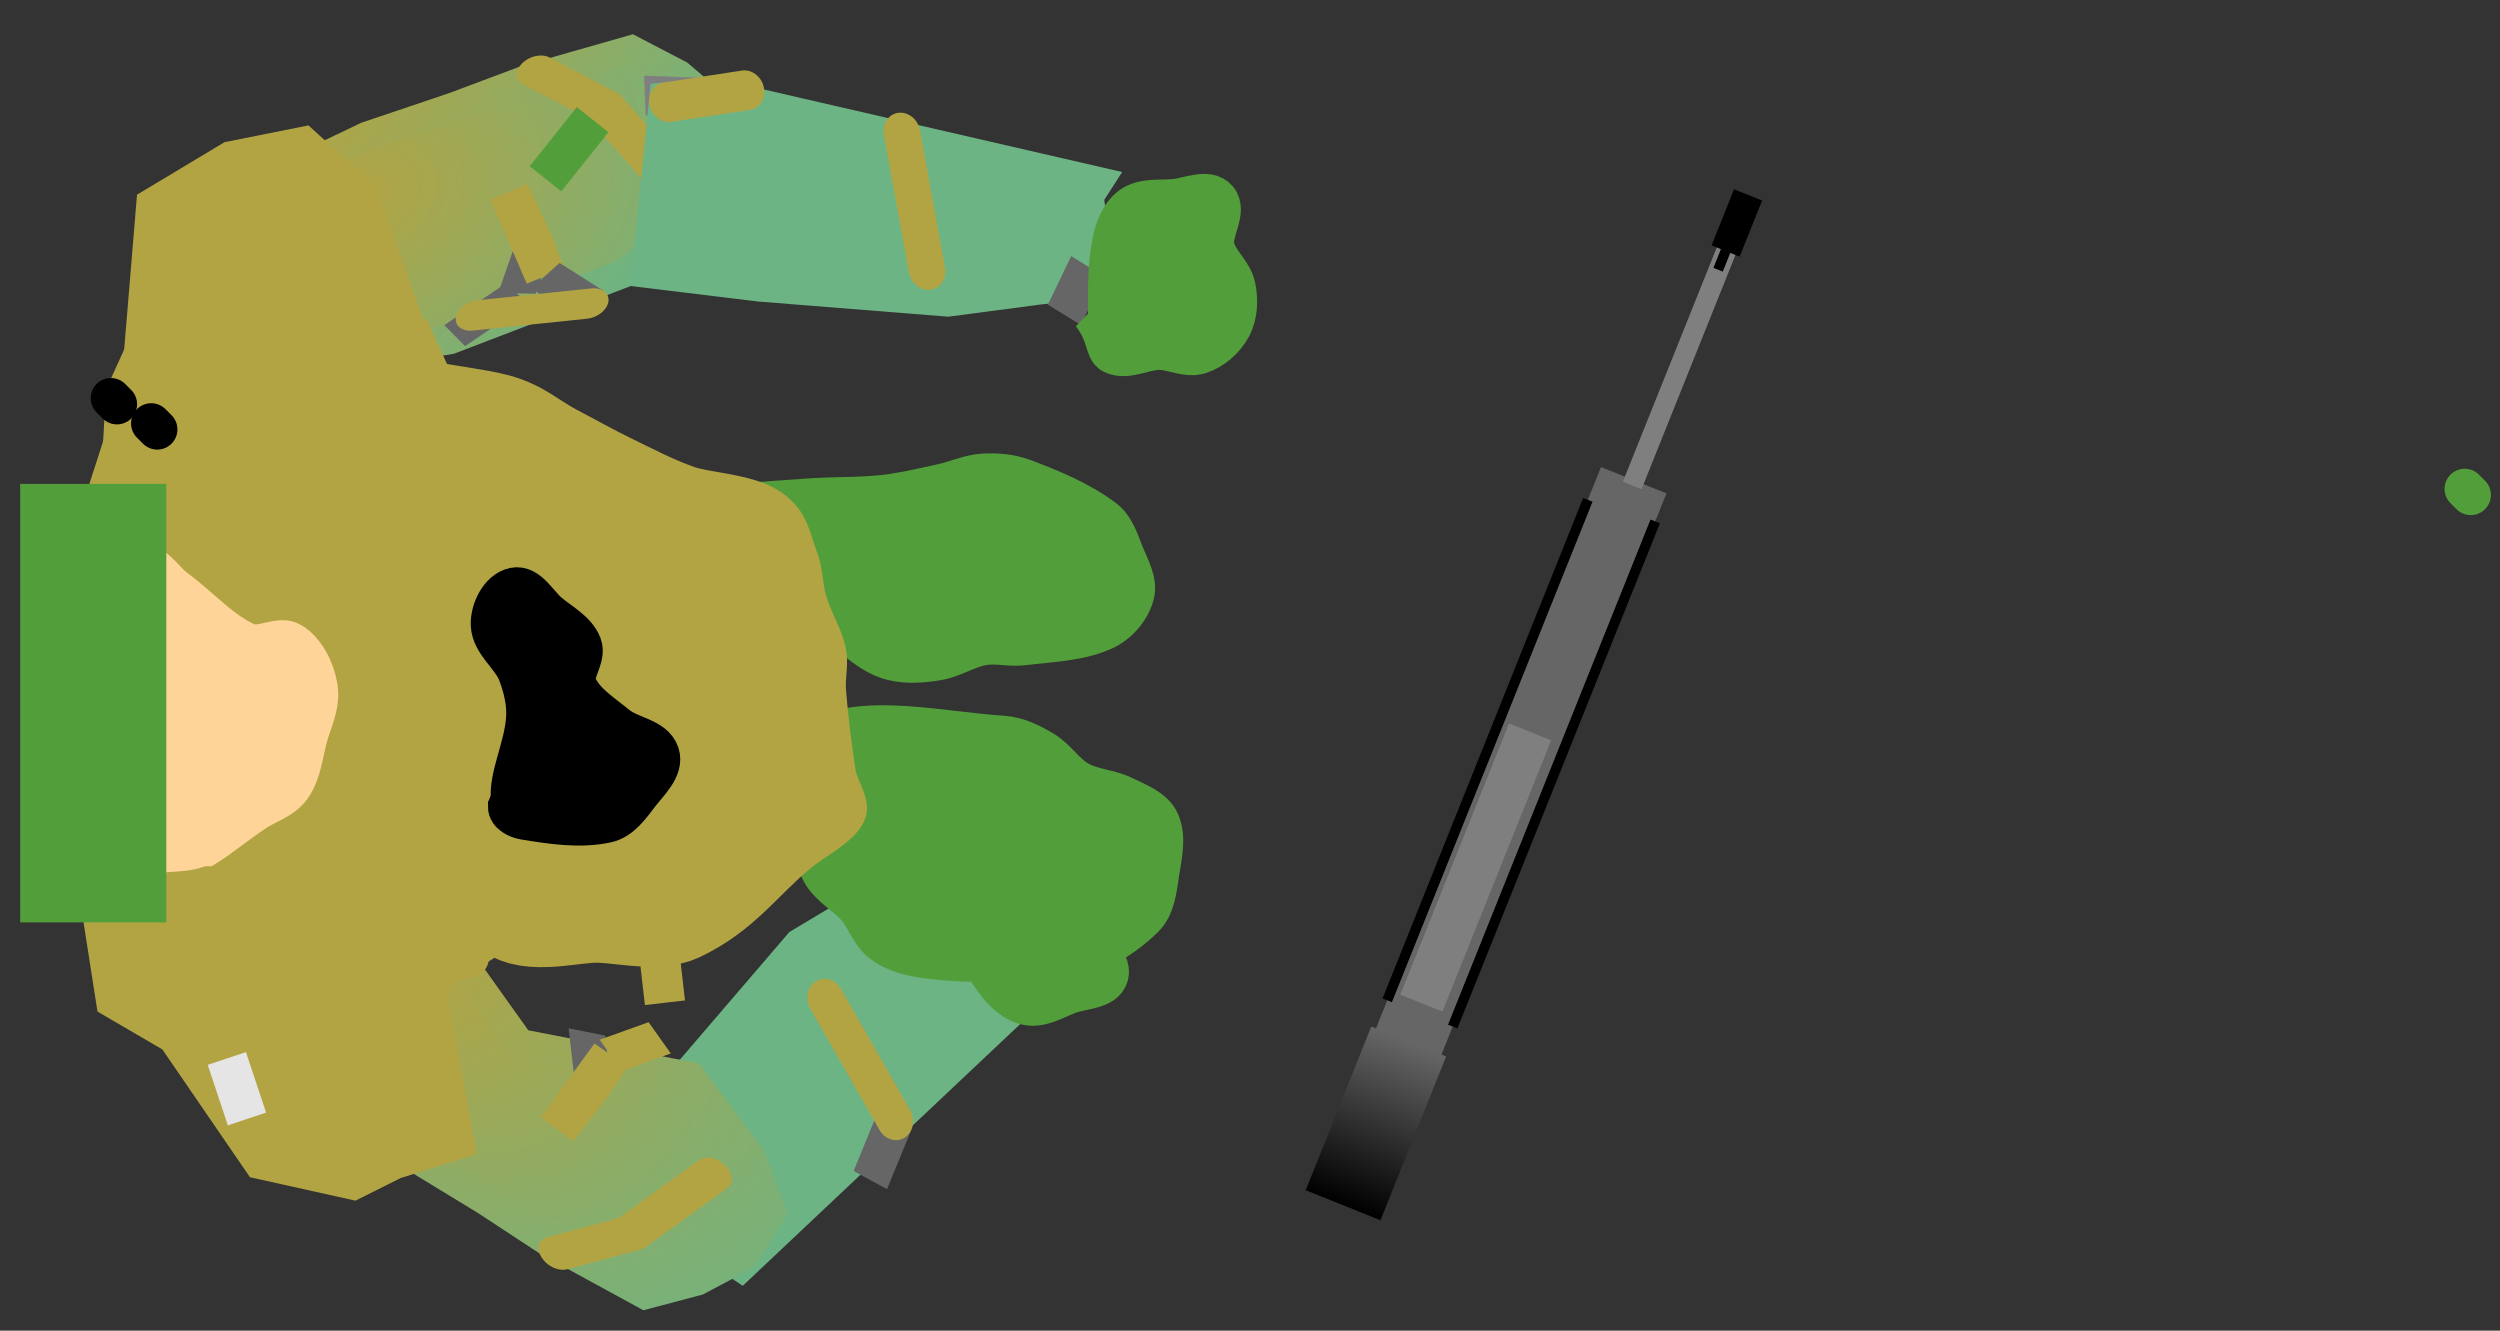 <svg version="1.1" width="124" height="66" viewBox="-1 4 124 66" xmlns="http://www.w3.org/2000/svg" xmlns:xlink="http://www.w3.org/1999/xlink">
  <rect x="-1" y="4" width="124" height="66" fill="#333333" stroke="none"/>
  <defs>
    <radialGradient id="grad_1" cx="0.245" cy="0.422" r="0.982">
      <stop offset="0" stop-color="#B3A443" stop-opacity="1"/>
      <stop offset="1" stop-color="#6CB484" stop-opacity="1"/>
    </radialGradient>
    <linearGradient id="grad_2" x2="1">
      <stop offset="0" stop-color="#B3A443" stop-opacity="1"/>
      <stop offset="1" stop-color="#6CB484" stop-opacity="1"/>
    </linearGradient>
    <radialGradient id="grad_3" cx="0.4" cy="0.107" r="1.161">
      <stop offset="0" stop-color="#B3A443" stop-opacity="1"/>
      <stop offset="1" stop-color="#6CB484" stop-opacity="1"/>
    </radialGradient>
    <radialGradient id="grad_4" cx="0.417" cy="0.03" r="1.261">
      <stop offset="0" stop-color="#B3A443" stop-opacity="1"/>
      <stop offset="1" stop-color="#6CB484" stop-opacity="1"/>
    </radialGradient>
    <linearGradient id="grad_5" x2="1">
      <stop offset="0" stop-color="#E5E5E5" stop-opacity="1"/>
      <stop offset="1" stop-color="#FFFFFF" stop-opacity="1"/>
    </linearGradient>
    <linearGradient id="grad_6" x2="1">
      <stop offset="0" stop-color="#000000" stop-opacity="1"/>
      <stop offset="1" stop-color="#666666" stop-opacity="1"/>
    </linearGradient>
  </defs>
  <!-- Exported by Scratch - http://scratch.mit.edu/ -->
  <g id="ID0.27842102153226733">
    <path id="ID0.9092812556773424" fill="none" stroke="#7F7F7F" stroke-width="2" stroke-linecap="round" d="M 210 201.750 L 211.500 205 Z " transform="matrix(0.794, 0.261, 0.542, -0.712, -265.75, 103.35)"/>
    <path id="ID0.07252327119931579" fill="url(#grad_1)" stroke="url(#grad_2)" stroke-width="2" stroke-linecap="round" d="M 209.750 198.500 L 211 204.250 L 214 208.500 L 217.250 211.750 L 219.750 214.500 L 223.750 218 L 227 217.500 L 230.500 216.250 L 233.250 213.750 L 233.500 210.500 L 232.250 205.750 L 226 198.750 L 221.750 196 L 216.750 195.250 L 213.500 195.250 L 210.750 196.500 L 209.750 198.500 Z " transform="matrix(0.794, 0.261, 0.542, -0.712, -265.75, 103.35)"/>
    <path id="ID0.9874879629351199" fill="none" stroke="#B3A443" stroke-width="2" stroke-linecap="round" d="M 220 215.250 L 224.750 214.500 L 231 211.500 " transform="matrix(0.794, 0.261, 0.542, -0.712, -265.75, 103.35)"/>
    <path id="ID0.7177255218848586" fill="none" stroke="#666666" stroke-width="2" stroke-linecap="round" d="M 226 199 L 227.500 202.500 Z " transform="matrix(0.794, 0.261, 0.542, -0.712, -265.75, 103.35)"/>
    <path id="ID0.7820489848963916" fill="none" stroke="#666666" stroke-width="2" stroke-linecap="round" d="M 227.500 202.500 L 226.500 205.500 Z " transform="matrix(0.794, 0.261, 0.542, -0.712, -265.75, 103.35)"/>
    <path id="ID0.07331947470083833" fill="none" stroke="#B3A443" stroke-width="2" stroke-linecap="round" d="M 226.500 205.500 L 223.250 208 L 228.250 204 Z " transform="matrix(0.794, 0.261, 0.542, -0.712, -265.75, 103.35)"/>
    <path id="ID0.5798701946623623" fill="none" stroke="#666666" stroke-width="2" stroke-linecap="round" d="M 228.250 204 L 231.500 203.250 Z " transform="matrix(0.794, 0.261, 0.542, -0.712, -265.75, 103.35)"/>
    <path id="ID0.7602546201087534" fill="none" stroke="#B3A443" stroke-width="2" stroke-linecap="round" d="M 231.500 203.250 L 226.250 200.500 " transform="matrix(0.794, 0.261, 0.542, -0.712, -265.75, 103.35)"/>
    <path id="ID0.25665075331926346" fill="none" stroke="#666666" stroke-width="2" stroke-linecap="round" d="M 210.750 202 L 212.500 199.250 Z " transform="matrix(0.794, 0.261, 0.542, -0.712, -265.75, 103.35)"/>
    <path id="ID0.17844787426292896" fill="none" stroke="#666666" stroke-width="2" stroke-linecap="round" d="M 212.500 199.250 L 217.250 196 " transform="matrix(0.794, 0.261, 0.542, -0.712, -265.75, 103.35)"/>
  </g>
  <g id="ID0.5469205393455923">
    <g id="ID0.14247039007022977">
      <path id="ID0.37114523351192474" fill="none" stroke="#7F7F7F" stroke-width="2" stroke-linecap="round" d="M 258.750 221.750 Z " transform="matrix(0.858, -0.257, 0.286, 0.958, -248.05, -79.1)"/>
      <path id="ID0.03274270240217447" fill="#6CB484" stroke="#6CB484" stroke-width="2" stroke-linecap="round" d="M 257.050 221 L 276.500 212.250 L 276.250 210.750 L 274.250 206 L 270.750 205.750 L 265.250 207 L 256.650 211.950 L 251.750 215.250 L 257.050 221 Z " transform="matrix(0.858, -0.257, 0.286, 0.958, -248.05, -79.1)"/>
      <path id="ID0.03397843614220619" fill="none" stroke="#666666" stroke-width="2" stroke-linecap="round" d="M 254.500 211.250 L 257 214.500 L 258 218.500 " transform="matrix(0.858, -0.257, 0.286, 0.958, -248.05, -79.1)"/>
      <path id="ID0.07423052238300443" fill="none" stroke="#666666" stroke-width="2" stroke-linecap="round" d="M 265.250 219 L 267.500 216.500 Z " transform="matrix(0.858, -0.257, 0.286, 0.958, -248.05, -79.1)"/>
      <path id="ID0.12485550902783871" fill="none" stroke="#B3A443" stroke-width="2" stroke-linecap="round" d="M 267.500 216.500 L 265.750 209.750 " transform="matrix(0.858, -0.257, 0.286, 0.958, -248.05, -79.1)"/>
      <path id="ID0.6831944277510047" fill="none" stroke="#666666" stroke-width="2" stroke-linecap="round" d="M 271.750 205 L 274 206.750 Z " transform="matrix(0.858, -0.257, 0.286, 0.958, -248.05, -79.1)"/>
      <path id="ID0.10246130172163248" fill="none" stroke="#666666" stroke-width="2" stroke-linecap="round" d="M 274 206.750 L 275.750 211 " transform="matrix(0.858, -0.257, 0.286, 0.958, -248.05, -79.1)"/>
    </g>
    <path id="ID0.1270430744625628" fill="#529E3A" stroke="#529E3A" stroke-width="2" stroke-linecap="round" d="M 241.250 181 C 240.868 179.724 240.166 179.463 240.250 179 C 240.387 178.245 241.304 177.875 241.750 177.250 C 242.140 176.704 242.213 175.903 242.750 175.500 C 243.299 175.088 244.070 174.909 244.750 175 C 245.415 175.089 246.046 175.505 246.500 176 C 247.003 176.549 246.995 177.453 247.500 178 C 248.033 178.577 249.310 178.488 249.500 179.250 C 249.674 179.945 248.713 180.453 248.250 181 C 247.794 181.539 247.415 182.262 246.750 182.500 C 246.118 182.726 245.361 182.528 244.750 182.250 C 243.489 181.677 242.373 180.811 241.250 180 Z " transform="matrix(0.871, 0.492, -0.492, 0.871, -75.15, -226.5)"/>
    <path id="ID0.8104176558554173" fill="none" stroke="#B3A443" stroke-width="2" stroke-linecap="round" d="M 226.250 194.250 L 228.250 197 Z " transform="matrix(0.871, 0.492, -0.492, 0.871, -69.9, -230.15)"/>
  </g>
  <g id="ID0.35858932277187705">
    <g id="ID0.14247039007022977">
      <path id="ID0.37114523351192474" fill="none" stroke="#7F7F7F" stroke-width="2" stroke-linecap="round" d="M 255.250 223.250 L 258.750 221.750 Z " transform="matrix(0.822, -0.356, -0.397, -0.918, -90.2, 304.55)"/>
      <path id="ID0.03274270240217447" fill="#6CB484" stroke="#6CB484" stroke-width="2" stroke-linecap="round" d="M 258.750 221.750 L 275.950 210.400 L 275.450 210.100 L 274.250 206 L 271.050 206.900 L 266.150 208.150 L 256.900 212.550 L 251.750 215.250 L 256.250 222.500 Z " transform="matrix(0.822, -0.356, -0.397, -0.918, -90.2, 304.55)"/>
      <path id="ID0.47358463890850544" fill="none" stroke="#B3A443" stroke-width="2" stroke-linecap="round" d="M 256.250 222.500 L 260.500 221.500 " transform="matrix(0.822, -0.356, -0.397, -0.918, -90.2, 304.55)"/>
      <path id="ID0.07423052238300443" fill="none" stroke="#666666" stroke-width="2" stroke-linecap="round" d="M 267.500 216.500 Z " transform="matrix(0.822, -0.356, -0.397, -0.918, -90.2, 304.55)"/>
      <path id="ID0.12485550902783871" fill="none" stroke="#B3A443" stroke-width="2" stroke-linecap="round" d="M 267.500 216.500 L 265.750 209.750 " transform="matrix(0.822, -0.356, -0.397, -0.918, -90.2, 304.55)"/>
      <path id="ID0.6831944277510047" fill="none" stroke="#666666" stroke-width="2" stroke-linecap="round" d="M 271.750 205 L 274 206.750 Z " transform="matrix(0.822, -0.356, -0.397, -0.918, -90.2, 304.55)"/>
    </g>
    <path id="ID0.1270430744625628" fill="#529E3A" stroke="#529E3A" stroke-width="2" stroke-linecap="round" d="M 241.250 181 C 240.868 179.724 240.166 179.463 240.250 179 C 240.387 178.245 241.304 177.875 241.750 177.250 C 242.140 176.704 242.213 175.903 242.750 175.500 C 243.299 175.088 244.070 174.909 244.750 175 C 245.415 175.089 246.046 175.505 246.500 176 C 247.003 176.549 246.995 177.453 247.500 178 C 248.033 178.577 249.310 178.488 249.500 179.250 C 249.674 179.945 248.713 180.453 248.250 181 C 247.794 181.539 247.415 182.262 246.750 182.500 C 246.118 182.726 245.361 182.528 244.750 182.250 C 243.489 181.677 242.373 180.811 241.250 180 Z " transform="matrix(0.582, -0.813, -0.813, -0.582, 59.9, 321.05)"/>
    <path id="ID0.5488511263392866" fill="none" stroke="#529E3A" stroke-width="2" stroke-linecap="round" d="M 230 164.750 L 233 162.500 Z " transform="matrix(0.968, -0.252, 0.252, 0.968, -238.1, -88.65)"/>
  </g>
  <g id="ID0.27842102153226733">
    <path id="ID0.9092812556773424" fill="none" stroke="#7F7F7F" stroke-width="2" stroke-linecap="round" d="M 210 201.750 L 211.500 205 Z " transform="matrix(0.832, -0.08, 0.373, 0.814, -236.7, -91.45)"/>
    <path id="ID0.07252327119931579" fill="url(#grad_3)" stroke="url(#grad_4)" stroke-width="2" stroke-linecap="round" d="M 209.750 198.500 L 211 204.250 L 214 208.500 L 217.250 211.750 L 219.750 214.500 L 223.750 218 L 227 217.500 L 230.500 216.250 L 233.250 213.750 L 233.500 210.500 L 232.250 205.750 L 223.350 202.850 L 221.750 196 L 216.750 195.250 L 213.500 195.250 L 210.750 196.500 L 209.750 198.500 Z " transform="matrix(0.832, -0.08, 0.373, 0.814, -236.7, -91.45)"/>
    <path id="ID0.9874879629351199" fill="none" stroke="#B3A443" stroke-width="2" stroke-linecap="round" d="M 220 215.250 L 224.750 214.500 L 231 211.500 " transform="matrix(0.832, -0.08, 0.373, 0.814, -236.7, -91.45)"/>
    <path id="ID0.7177255218848586" fill="none" stroke="#666666" stroke-width="2" stroke-linecap="round" d="M 227.500 202.500 Z " transform="matrix(0.832, -0.08, 0.373, 0.814, -236.7, -91.45)"/>
    <path id="ID0.7820489848963916" fill="none" stroke="#666666" stroke-width="2" stroke-linecap="round" d="M 227.500 202.500 L 226.500 205.500 Z " transform="matrix(0.832, -0.08, 0.373, 0.814, -236.7, -91.45)"/>
    <path id="ID0.07331947470083833" fill="none" stroke="#B3A443" stroke-width="2" stroke-linecap="round" d="M 226.500 205.500 L 223.250 208 L 228.250 204 Z " transform="matrix(0.832, -0.08, 0.373, 0.814, -236.7, -91.45)"/>
    <path id="ID0.5798701946623623" fill="none" stroke="#B3A443" stroke-width="2" stroke-linecap="round" d="M 228.250 204 L 231.500 203.250 Z " transform="matrix(0.832, -0.08, 0.373, 0.814, -236.7, -91.45)"/>
    <path id="ID0.25665075331926346" fill="none" stroke="#B3A443" stroke-width="2" stroke-linecap="round" d="M 210.750 202 L 212.500 199.250 Z " transform="matrix(0.832, -0.08, 0.373, 0.814, -236.7, -91.45)"/>
    <path id="ID0.17844787426292896" fill="none" stroke="#B3A443" stroke-width="2" stroke-linecap="round" d="M 212.500 199.250 L 217.250 196 " transform="matrix(0.832, -0.08, 0.373, 0.814, -236.7, -91.45)"/>
  </g>
  <path id="ID0.1140802027657628" fill="url(#grad_5)" stroke="none" d="M 204 171.750 L 207.500 171.750 L 207.500 191.250 L 204 191.250 L 204 171.750 Z " transform="matrix(1, 0, 0, 1, -198.5, -143.25)"/>
  <path id="ID0.7656234223395586" fill="#7F7F7F" stroke="#B3A443" stroke-width="2" stroke-linecap="round" d="M 223.750 181.500 L 223.250 170 L 224 156.750 L 225.250 154 L 229.250 153.250 L 238.250 154 L 239.500 156.750 L 241.750 165.750 L 241.250 176.250 L 238.250 186 L 226.250 186.750 L 224 185 Z " transform="matrix(1, 0, 0, 1, -218.75, -133.2)"/>
  <path id="ID0.053199516609311104" fill="none" stroke="#7F7F7F" stroke-width="2" stroke-linecap="round" d="M 224 185 L 224 183.250 Z " transform="matrix(1, 0, 0, 1, -203.5, -139.95)"/>
  <path id="ID0.6010205093771219" fill="#B3A443" stroke="#B3A443" stroke-width="2" stroke-linecap="round" d="M 217.750 192.750 L 222 198.950 L 226.500 199.950 L 228.500 198.950 L 231.500 198 L 230 190 L 234.750 187 L 232.750 178.750 L 232.250 171 L 230 160.250 L 226.750 151.250 L 224 148.750 L 220.500 149.450 L 216.750 151.700 L 216 160.750 L 213.500 168.500 L 213.500 183 L 214.750 191 Z " transform="matrix(1, 0, 0, 1, -210, -137.45)"/>
  <path id="ID0.8755844477564096" fill="none" stroke="#B3A443" stroke-width="2" stroke-linecap="round" d="M 214.750 191 L 218.500 194.250 " transform="matrix(1, 0, 0, 1, -203.5, -139.95)"/>
  <path id="ID0.79099415615201" fill="none" stroke="#B3A443" stroke-width="2" stroke-linecap="round" d="M 208.750 160.750 L 209.250 162.500 Z " transform="matrix(1, 0, 0, 1, -198.5, -143.25)"/>
  <path id="ID0.07488185213878751" fill="#529E3A" stroke="#529E3A" stroke-width="2" stroke-linecap="round" d="M 254.500 183.250 C 256.772 182.603 259.843 183.297 262.750 183.500 C 263.477 183.551 264.140 183.884 264.750 184.250 C 265.408 184.645 265.831 185.374 266.500 185.750 C 267.188 186.137 268.044 186.147 268.750 186.500 C 269.391 186.820 270.197 187.101 270.500 187.750 C 270.852 188.504 270.630 189.428 270.500 190.250 C 270.377 191.030 270.308 191.942 269.750 192.500 C 268.720 193.530 267.376 194.274 266 194.750 C 265.135 195.050 264.165 194.782 263.250 194.750 C 261.750 194.698 260.233 194.728 258.750 194.500 C 258.047 194.392 257.314 194.184 256.750 193.750 C 256.182 193.313 255.966 192.544 255.500 192 C 254.964 191.374 254.138 190.977 253.750 190.250 C 253.434 189.658 253.417 188.916 253.500 188.250 C 253.588 187.544 254.176 186.957 254.250 186.250 C 254.346 185.336 253.125 183.783 254 183.500 Z " transform="matrix(1, 0, 0, 1, -214, -143)"/>
  <path id="ID0.3075908776372671" fill="#529E3A" stroke="#529E3A" stroke-width="2" stroke-linecap="round" d="M 252.750 171.750 C 254.538 171.621 255.923 171.704 257.250 171.500 C 258.089 171.371 258.921 171.184 259.750 171 C 260.420 170.851 261.065 170.543 261.750 170.500 C 262.420 170.458 263.122 170.514 263.750 170.750 C 265.144 171.273 266.559 171.856 267.750 172.750 C 268.287 173.153 268.501 173.877 268.750 174.500 C 269.005 175.137 269.427 175.837 269.250 176.500 C 269.052 177.242 268.449 177.932 267.750 178.250 C 266.516 178.811 265.095 178.832 263.750 179 C 263.089 179.083 262.406 178.884 261.750 179 C 260.972 179.137 260.279 179.620 259.500 179.750 C 258.761 179.873 257.977 179.932 257.250 179.750 C 256.599 179.587 256.012 179.184 255.500 178.750 C 254.914 178.254 254.376 177.669 254 177 C 253.613 176.312 253.431 175.519 253.250 174.750 C 253.096 174.097 253 173.421 253 172.750 C 253 172.487 252.928 172.095 253.250 172 Z " transform="matrix(1, 0, 0, 1, -214, -143)"/>
  <path id="ID0.4685869007371366" fill="none" stroke="#B3A443" stroke-width="2" stroke-linecap="round" d="M 215.250 195 L 222.250 194.250 " transform="matrix(1, 0, 0, 1, -200, -142.75)"/>
  <path id="ID0.5411469885148108" fill="none" stroke="#E5E5E5" stroke-width="2" stroke-linecap="round" d="M 210.250 199.250 L 211.250 202.250 Z " transform="matrix(1, 0, 0, 1, -200, -142.75)"/>
  <path id="ID0.7159544094465673" fill="#B3A443" stroke="#B3A443" stroke-width="2" stroke-linecap="round" d="M 234.250 164.500 C 234.167 165.500 236.579 165.789 237.500 166.250 C 238.132 166.566 238.500 167.250 239 167.750 C 239.500 168.250 239.981 168.771 240.500 169.250 C 241.064 169.771 241.611 170.324 242.250 170.750 C 242.870 171.163 243.790 171.164 244.250 171.750 C 244.787 172.433 244.821 173.399 245 174.250 C 245.155 174.988 245.132 175.755 245.250 176.500 C 245.382 177.339 245.656 178.156 245.750 179 C 245.824 179.662 245.722 180.335 245.750 181 C 245.806 182.333 245.894 183.670 246 185 C 246.060 185.751 246.423 186.516 246.250 187.250 C 246.070 188.015 245.423 188.588 245 189.250 C 244.091 190.670 243.506 192.376 242.250 193.500 C 241.754 193.944 240.916 193.500 240.250 193.500 C 239.584 193.500 238.692 193.998 238.250 193.500 C 237.752 192.940 238.250 191.999 238.250 191.250 C 238.250 189.668 238.407 188.074 238.250 186.500 C 238.156 185.556 237.844 184.635 237.500 183.750 C 237.257 183.124 236.670 182.698 236.500 182 C 235.819 179.208 235.406 176.345 235 173.500 C 234.898 172.789 234.922 172.161 235 171.500 C 235.090 170.738 235.436 170.015 235.500 169.250 C 235.604 168.006 235.822 166.707 235.500 165.500 L 234.500 165.500 Z " transform="matrix(1.904, 0, 0, 1, -428.85, -142.75)"/>
  <path id="ID0.8448817078024149" fill="none" stroke="#000000" stroke-width="2" stroke-linecap="round" d="M 228.250 168 L 228.550 168.300 " transform="matrix(1, 0, 0, 1, -221.75, -143)"/>
  <path id="ID0.931194017175585" fill="none" stroke="#000000" stroke-width="2" stroke-linecap="round" d="M 226.250 166.750 L 226.550 167.050 " transform="matrix(1, 0, 0, 1, -221.75, -143)"/>
  <g id="ID0.8223371678031981">
    <path id="ID0.3929216577671468" fill="#666666" stroke="none" d="M 221 227.500 L 254 227.500 L 254 231 L 221 231 L 221 227.500 Z " transform="matrix(0.372, -0.928, 0.928, 0.372, -227.2, 178.25)"/>
    <path id="ID0.6158645171672106" fill="#7F7F7F" stroke="none" d="M 226 228 L 240.500 228 L 240.500 230.250 L 226 230.250 L 226 228 Z " transform="matrix(0.372, -0.928, 0.928, 0.372, -227.2, 178.25)"/>
    <path id="ID0.6918935501016676" fill="#7F7F7F" stroke="none" d="M 254.250 229 L 267.750 229 L 267.750 230 L 254.250 230 L 254.250 229 Z " transform="matrix(0.372, -0.928, 0.928, 0.372, -227.6, 178.65)"/>
    <path id="ID0.2535178721882403" fill="url(#grad_6)" stroke="none" d="M 215.250 227.250 L 224 227.250 L 224 231.250 L 215.250 231.250 L 215.250 227.250 Z " transform="matrix(0.372, -0.928, 0.928, 0.372, -227.2, 178.25)"/>
    <path id="ID0.5137050389312208" fill="#000000" stroke="none" d="M 225.500 230.750 L 252.500 230.750 L 252.500 231.250 L 225.500 231.250 L 225.500 230.750 Z " transform="matrix(0.372, -0.928, 0.928, 0.372, -227.2, 178.25)"/>
    <path id="ID0.3690052963793278" fill="#000000" stroke="none" d="M 225.500 227.250 L 252.250 227.250 L 252.250 227.750 L 225.500 227.750 L 225.500 227.250 Z " transform="matrix(0.372, -0.928, 0.928, 0.372, -227.2, 178.25)"/>
    <path id="ID0.7939222734421492" fill="#000000" stroke="none" d="M 266.250 228.500 L 269.250 228.500 L 269.250 230 L 266.250 230 L 266.250 228.500 Z " transform="matrix(0.372, -0.928, 0.928, 0.372, -227.2, 178.25)"/>
    <path id="ID0.15209347568452358" fill="#000000" stroke="none" d="M 265.250 229 L 267.500 229 L 267.500 229.500 L 265.250 229.500 L 265.250 229 Z " transform="matrix(0.372, -0.928, 0.928, 0.372, -227.2, 178.25)"/>
  </g>
  <path id="ID0.16361593129113317" fill="#FFD499" stroke="#FFD499" stroke-width="2" stroke-linecap="round" d="M 223.250 186.250 C 223.972 185.872 224.838 185.257 225.750 184.750 C 226.337 184.424 227.070 184.266 227.500 183.750 C 227.955 183.204 228.038 182.429 228.250 181.750 C 228.455 181.095 228.885 180.423 228.750 179.750 C 228.610 179.048 228.141 178.320 227.500 178 C 226.830 177.665 225.948 178.273 225.250 178 C 223.960 177.495 222.928 176.479 221.750 175.750 C 221.179 175.397 220.648 174.573 220 174.750 C 219.352 174.927 219.086 175.834 219 176.500 C 218.744 178.482 218.950 180.503 219 182.500 C 219.033 183.834 218.596 185.337 219.250 186.500 C 219.577 187.080 220.585 186.544 221.250 186.500 C 221.837 186.461 222.451 186.463 223 186.250 Z " transform="matrix(1, 0, 0, 1.179, -214, -173.8)"/>
  <path id="ID0.15860436484217644" fill="#529E3A" stroke="none" d="M 214 171 L 221.250 171 L 221.250 192.750 L 214 192.750 L 214 171 Z " transform="matrix(1, 0, 0, 1, -214, -143)"/>
  <path id="ID0.8747231955640018" fill="none" stroke="#529E3A" stroke-width="2" stroke-linecap="round" d="M 335.250 171.250 L 335.550 171.550 " transform="matrix(1, 0, 0, 1, -214, -143)"/>
  <path id="ID0.5168315335176885" fill="#000000" stroke="#000000" stroke-width="2" stroke-linecap="round" d="M 238.350 186.650 C 238.230 185.521 238.988 184.125 239.100 182.650 C 239.157 181.891 238.968 181.112 238.700 180.400 C 238.377 179.542 237.393 178.916 237.350 178 C 237.316 177.275 237.790 176.299 238.500 176.150 C 239.188 176.005 239.665 176.945 240.200 177.400 C 240.783 177.896 241.573 178.287 241.850 179 C 242.093 179.626 241.331 180.385 241.600 181 C 241.978 181.863 242.875 182.399 243.600 183 C 244.247 183.536 245.441 183.600 245.700 184.400 C 245.929 185.108 245.152 185.809 244.700 186.400 C 244.270 186.962 243.792 187.648 243.100 187.800 C 241.765 188.093 240.348 187.870 239 187.650 C 238.661 187.595 238.193 187.370 238.200 187 Z " transform="matrix(1, 0, 0, 1, -214, -143)"/>
</svg>